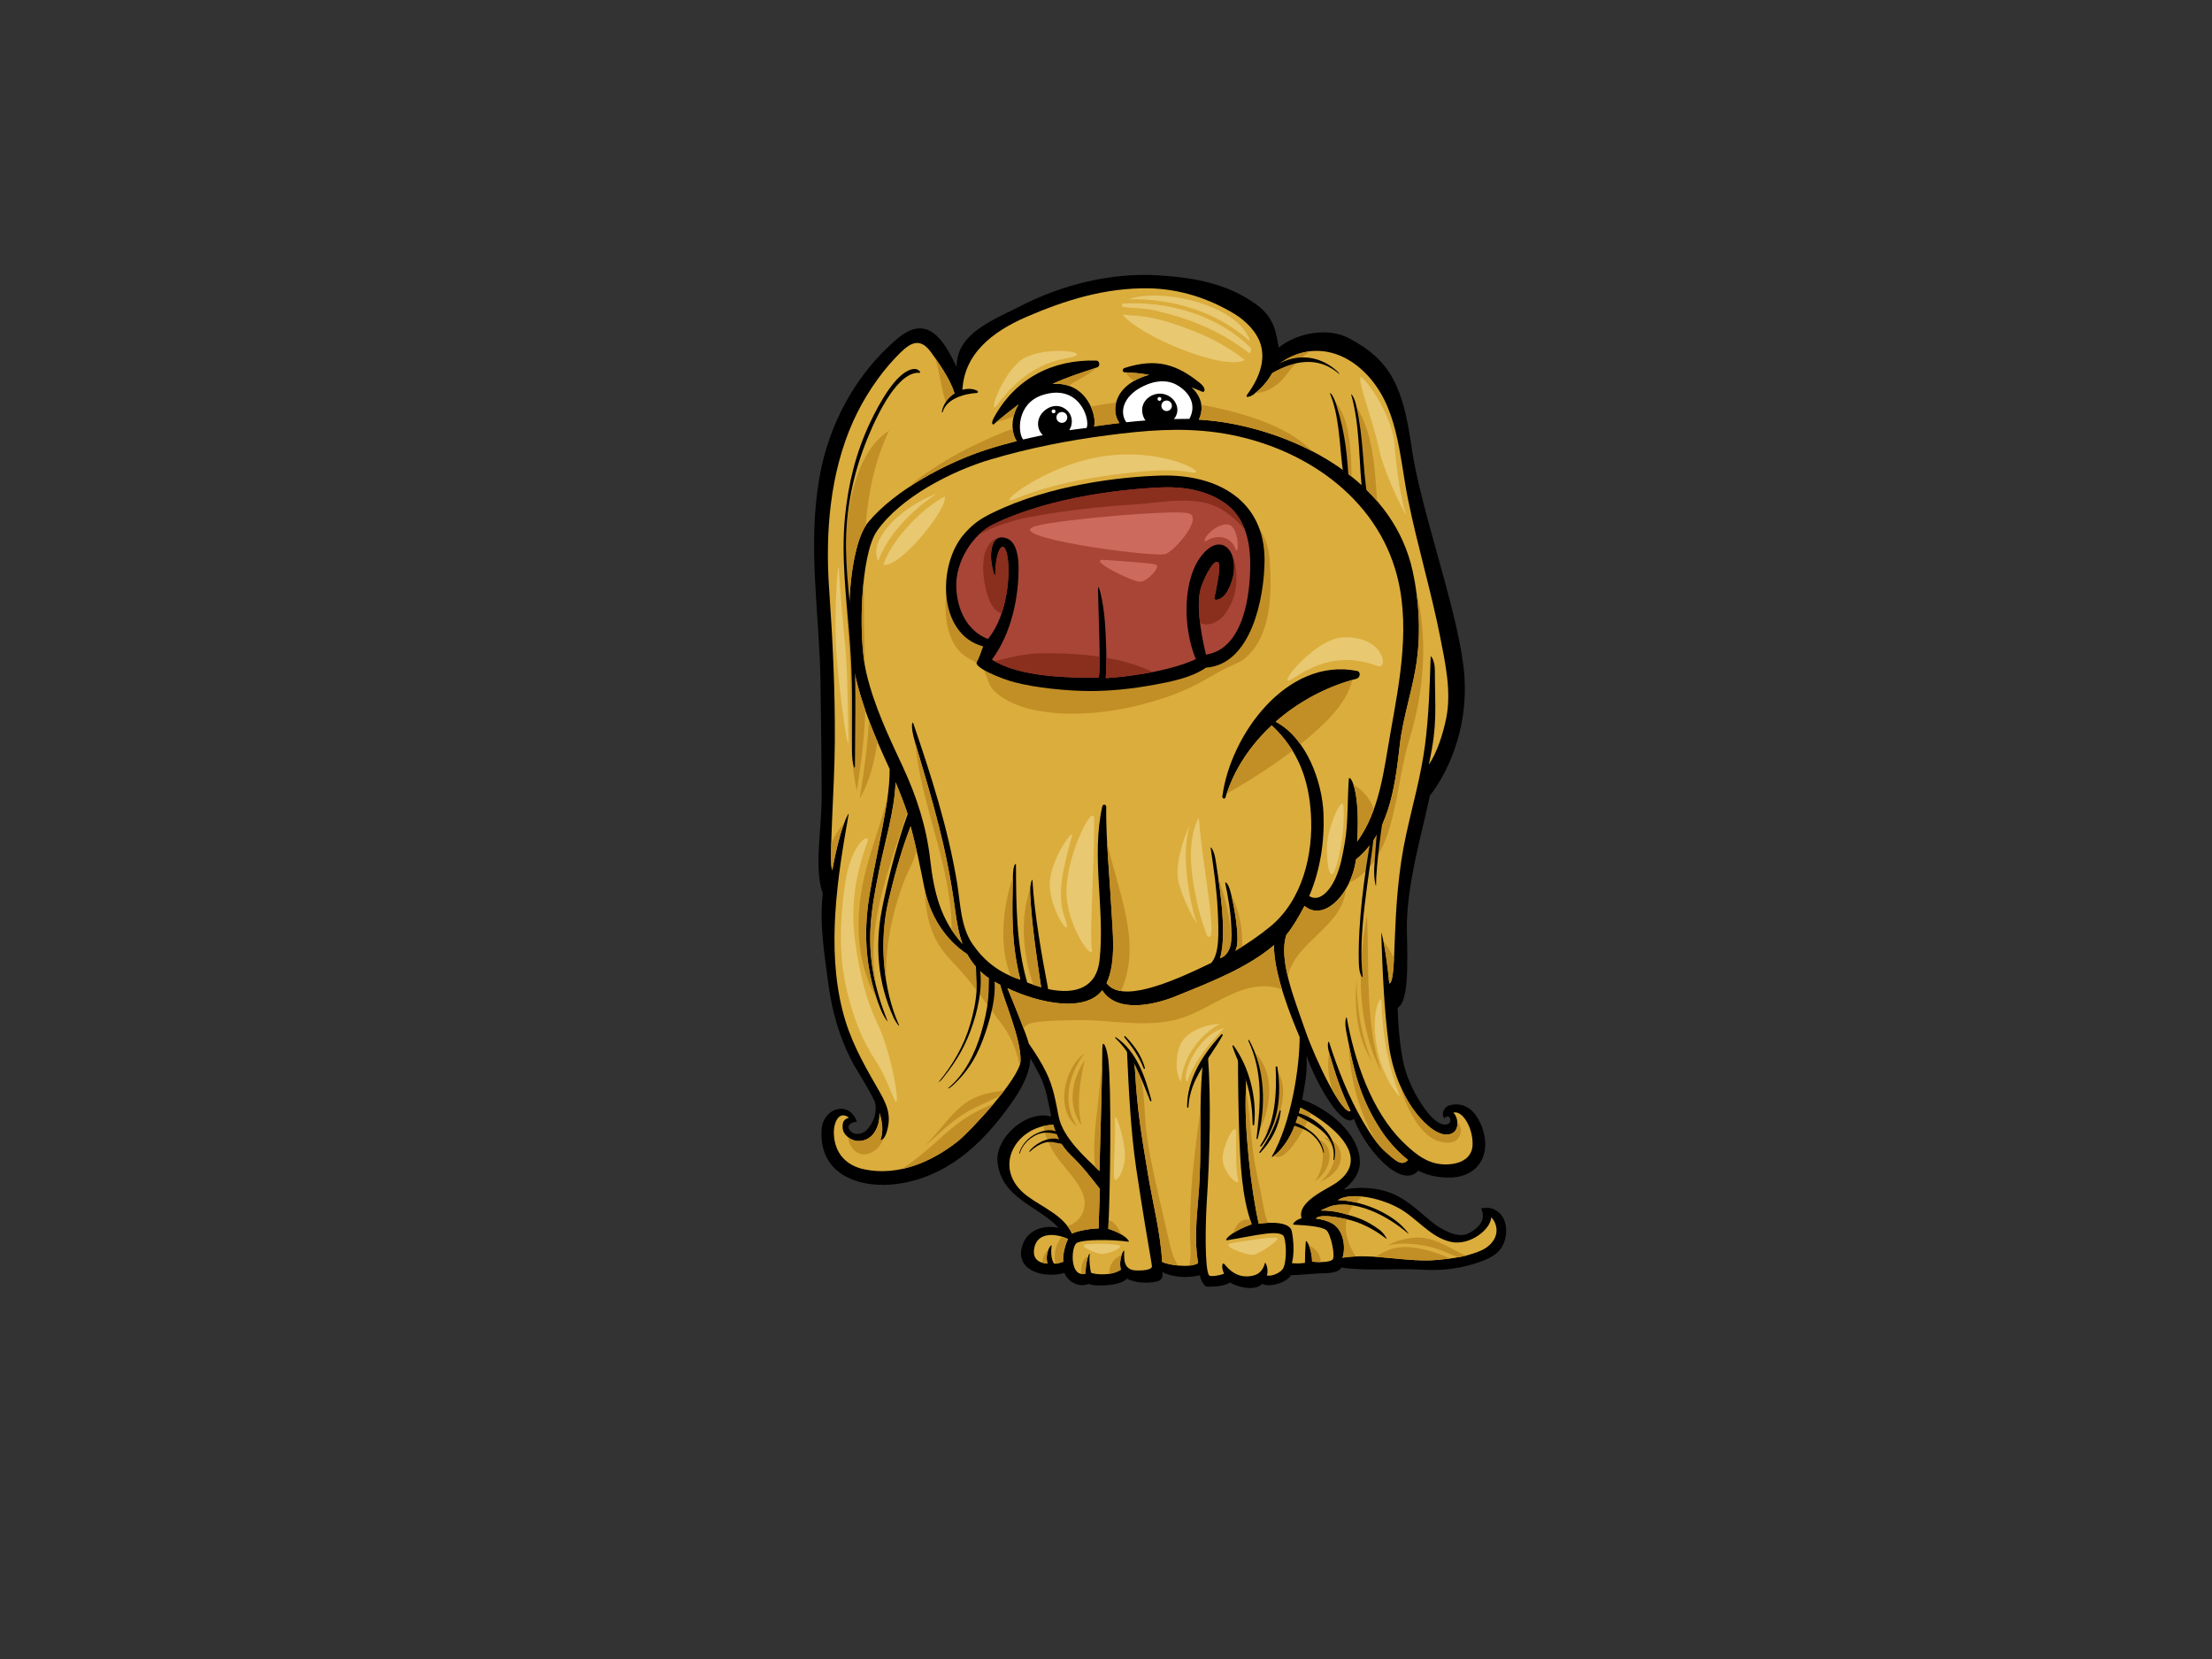<?xml version="1.0" encoding="utf-8"?>
<!-- Generator: Adobe Illustrator 17.0.0, SVG Export Plug-In . SVG Version: 6.00 Build 0)  -->
<!DOCTYPE svg PUBLIC "-//W3C//DTD SVG 1.1//EN" "http://www.w3.org/Graphics/SVG/1.1/DTD/svg11.dtd">
<svg version="1.1" id="Layer_1" xmlns="http://www.w3.org/2000/svg" xmlns:xlink="http://www.w3.org/1999/xlink" x="0px" y="0px"
	 width="800px" height="600px" viewBox="0 0 800 600" enable-background="new 0 0 800 600" xml:space="preserve">
<rect x="0" y="0" width="800" height="600" fill="#333333" stroke="none"/>
<g>
	<path d="M535.652,437.074c2.523,4.989-2.775,8.252-5.043,9.211c-3.435,1.452-9.095-1.335-12.93-4.453
		c-4.251-3.459-6.921-6.317-11.813-9.033c-5.925-3.285-13.501-3.801-19.901-2.582c3.195-2.445,5.92-5.846,5.846-10.031
		c-0.19-10.335-11.551-19.261-20.863-22.513c1.149-6.239,1.878-10.1,1.566-15.943c3.309,9.847,13.085,26.982,17.15,22.872
		c3.58,10.016,16.848,25.99,23.326,18.752c4.177,2.404,11.211,3.258,15.69,1.914c9.711-2.913,10.342-13.401,5.601-21.117
		c-2.821-4.591-7.012-5.396-10.295-4.284c-2.273,0.769-2.678,3.832-1.519,4.551c2.045-2.542,3.706,3.14-0.735,2.206
		c-4.401-0.926-11.233-11.58-13.665-20.265c-2.05-7.324-2.507-18.699-2.592-21.868c3.937-2.223,3.627-14.977,3.34-27.97
		c-0.348-15.895,5.62-35.802,8.35-48.846c4.523-5.575,15.029-22.962,12.106-46.757c-2.751-22.394-15.596-57.007-18.785-79.32
		c-3.03-21.234-7.243-31.162-22.544-39.241c-7.974-4.215-19.089-1.819-25.466,3.34c-0.912-4.398-1.107-10.459-7.931-15.446
		c-10.59-7.738-22.4-9.805-35.414-10.659c-17.161-1.121-35.014,3.344-50.061,11.101c-9.644,4.972-23.365,9.849-23.069,22.103
		c-4.196-8.709-10.068-19.904-21.328-10.426c-15.261,12.842-25.061,31.333-28.351,50.504c-4.335,25.249,0.057,48.595,0.417,73.892
		c0.17,11.864,0.417,29.687,0.417,41.747c0,11.204-2.826,25.769,0.418,34.65c-1.297,11.099,0.654,22.55,2.09,33.231
		c1.246,9.252,3.94,18.706,8.258,27.052c2.212,4.275,5.757,9.3,8.5,15.057c0.994,4.211-0.816,8.06-3.087,10.29
		c-1.087,1.062-3.253,1.68-4.654,1.042c-2.086-0.948-3.036-3.699,1.236-4.175c-3.039-8.069-12.223-4.699-12.762,2.666
		c-1.252,17.117,14.659,21.636,27.476,19.832c17.314-2.437,29.647-13.66,39.171-26.478c4.071-5.477,8.535-11.954,8.86-19
		c1.11,2.002,2.225,4.004,3.281,6.05c2.538,4.939,3.121,9.938,4.26,15.082c-8.791-2.571-20.51,7.64-19.422,16.652
		c1.569,12.986,14.496,15.51,22.132,23.61c-4.984-1.154-11.173,0.412-13.114,6.212c-3.039,9.064,7.476,12.272,15.17,10.074
		c1.298,3.242,5.195,5.456,8.8,3.937c0.997,0.938,11.18,1.109,13.781-1.852c2.647,1.338,6.886,1.883,10.769,1.042
		c2.664-0.578,2.094-2.733,2.085-3.473c1.057,0.774,6.601,2.897,13.589,1.166c0.181,1.716,1.478,4.17,2.623,4.163
		c2.857-0.026,5.608-0.06,8.338-1.505c1.952,1.417,8.93,3.418,11.58,0.464c1.973,1.323,8.409-0.007,10.423-3.126
		c2.944,0.005,9.502-0.716,11.58-0.697c2.606,0.028,5.746-0.374,6.6-2.083c8.45,1.423,19.721,0.193,29.415,0.809
		c7.295,0.464,14.425-0.562,20.844-2.896c4.173-1.519,8.221-3.473,9.147-9.147C545.752,439.756,540.589,435.65,535.652,437.074z"/>
	<path fill="#DBAD3D" d="M369.089,383.727c-0.184,6.089-18.213,25.516-22.835,29.153c-9.396,7.386-21.393,12.527-33.508,10.068
		c-6.857-1.385-10.876-5.951-11.162-12.827c-0.187-4.499,2.098-8.611,5.441-5.86c-1.154,0.235-2.155,1.128-2.249,2.366
		c-0.147,1.932,0.159,3.056,1.668,4.43c1.209,1.104,2.771,1.668,4.404,1.595c5.043-0.205,7.446-5.465,7.211-10.131
		c1.101,3.335,1.461,6.627,0.411,9.636c-0.209,0.597,1.274,0.131,2.081-2.323c2.278-6.929-0.096-10.916-3.613-17.029
		c-5.189-9.021-9.646-17.057-12.238-27.37c-5.771-22.951-1.831-48.105,2.231-71.032c0.135-0.767-2.986,4.072-5.905,20.266
		c-1.445-1.9,0.811-28.835,0.905-46.758c0.097-18.492-0.773-36.461-2.063-54.872c-1.422-20.318,0.263-41.823,8.628-60.532
		c3.8-8.503,9.445-16.955,15.337-23.126c4.501-4.713,8.356-8.25,12.904-1.964c2.351,3.256,7.011,9.818,8.418,14.674
		c0.373,1.285,2.885,1.576,2.885,0.262c0-14.267,11.077-22.525,23.287-27.794c14.095-6.081,28.529-10.513,44.012-10.288
		c11.095,0.164,21.725,3.577,31.074,9.224c4.034,2.442,8.188,6.5,9.568,11.216c1.466,5.025,0.138,11.085-4.846,17.904
		c-1.161,1.588,1.2,0.823,2.192,0.066c3.671-2.806,6.167-6.017,7.767-9.828c9.666-8.417,22.479-7.993,32.421,1.797
		c12.26,12.066,12.475,29.915,15.679,45.791c3.395,16.79,8.376,33.221,11.687,50.04c1.859,9.492,4.091,19.58,2.176,29.199
		c-1.161,5.829-3.515,12.944-6.324,16.847c3.268-14.681,2.207-20.409,2.207-33.945c0-3.863-1.507-5.636-1.525-5.07
		c-0.336,10.689-0.664,21.387-2.047,32.01c-1.433,10.952-4.487,21.625-6.841,32.4c-5.786,26.521-2.932,52.639-6.074,53.791
		c-1.252-13.015-2.947-19.254-2.909-18.192c0.466,13.299,0.978,27.294,2.749,40.428c1.179,8.81,4.81,18.523,10.495,25.397
		c2.311,2.79,7.698,8.372,12.058,6.686c3.387-1.312,2.376-6.27,0.755-7.636c3.339-0.96,7.177,5.562,6.979,11.63
		c-0.233,6.92-8.481,7.784-13.248,6.724c-4.779-1.062-8.705-4.537-12.082-7.864c-11.347-11.206-17.45-29.555-20.194-44.877
		c-0.103-0.58-0.883,1.219-0.217,4.761c2.578,13.775,4.844,24.174,12.629,36.018c2.273,3.461,5.703,7.519,9.735,10.716
		c-2.309,2.611-4.774-0.057-7.719-2.566c-3.523-3.004-6.088-7.195-8.419-11.128c-5.244-8.859-9.259-19.144-12.406-28.972
		c-0.169-0.529-0.909,0.75,0.086,4.075c2.58,8.6,3.849,12.72,7.695,20.877c-2.935,1.616-12.622-18.205-16.438-29.303
		c-3.78-10.99-9.752-25.424-6.767-34.381c2.316-2.782,4.901-7.269,6.558-10.471c6.813,5.836,16.838-3.896,18.626-16.797
		c11.447-9.487,13.955-24.419,15.812-41.223c1.175-10.618,4.911-20.723,6.267-31.341c1.35-10.613,0.685-21.287-1.59-31.714
		c-6.595-30.241-36.434-47.605-64.703-53.192c-4.234-0.838-8.443-1.347-12.639-1.611c0.004-0.007,0.007-0.014,0.01-0.021
		c2.159-4.551,0.555-8.681-2.649-11.675c1.28,0.509,2.552,1.036,3.816,1.59c1.047,0.459,1.633-1.209-0.823-3.173
		c-8.26-6.612-15.541-9.164-27.263-5.377c-0.786,0.253-0.874,1.53,0.085,1.552c2.994,0.06,5.932,0.398,8.829,0.91
		c-13.31,3.73-13.722,13.548-10.687,17.435c-1.971,0.205-6.557,0.833-9.221,1.211c1.176-3.311-2.323-16.303-14.984-15.364
		c5.182-2.444,10.687-4.144,16.119-5.974c1.192-0.398,0.952-2.427-0.334-2.464c-15.936-0.476-29.386,6.598-37.077,20.751
		c-1.046,1.932-0.36,2.608-0.022,2.313c3.132-2.721,5.973-4.935,9.022-7.222c-2.724,4.401-2.863,10.066-0.678,13.263
		c-3.641,0.917-7.257,1.933-10.842,3.085c-14.377,4.611-33.118,14.567-42.855,26.247c-7.011,8.419-8.823,37.811-4.771,55.289
		c2.805,12.096,7.399,22.927,12.512,33.985c0.027,7.271-1.343,14.3-2.671,21.41c-1.527,8.174-3.36,16.281-4.679,24.495
		c-2.268,14.124-1.333,27.547,4.078,40.948c1.307,3.237,2.682,4.763,2.506,4.318c-9.41-23.434-6.317-37.92-3.029-54.565
		c1.986-10.05,5.531-21.16,5.936-31.798c1.365,3.164,3.338,8.259,4.378,11.466c-4.528,12.363-8.001,27.628-9.313,34.476
		c-2.573,13.382-1.52,26.495,4.126,38.976c1.04,2.3,2.464,3.84,2.008,2.814c-5.937-13.353-7.104-30.841-3.786-44.834
		c3.037-12.816,5.41-20.127,8.031-27.013c1.995,7.324,3.477,14.776,4.993,22.408c1.926,9.69,7.289,18.482,15.47,23.878
		c0.996,1.813,2.225,3.56,3.798,5.253c2.269,2.437,5.117,4.292,8.15,5.824C362.982,361.501,369.334,375.667,369.089,383.727z"/>
	<path fill="#DBAD3D" d="M444.967,322.288c-0.94-3.285-1.959-3.444-1.847-2.918c1.124,5.303,2.007,10.621,2.204,16.052
		c0.123,3.265,0.674,9.307-4.101,11.197c2.992-9.588-0.964-31.084-1.516-35.13c-0.564-4.132-1.95-5.474-1.866-4.903
		c1.209,8.288,2.185,14.976,2.564,22.529c0.428,8.476,0.616,15.807-2.344,19.142c-15.726,7.646-32.629,14.501-37.851,7.293
		c3.583-7.609,2.159-18.876,1.735-26.823c-0.655-12.311-1.971-24.61-1.873-36.951c0.005-0.923-1.211-1.033-1.407-0.145
		c-4.094,18.309,1.024,37.084-0.985,55.619c-1.05,9.699-8.348,12.647-18.595,10.468c-2.236-11.608-5.022-27.328-5.674-39.246
		c-0.067-1.212-1.017,1.49-0.837,4.841c0.618,11.509,2.276,22.357,3.973,33.745c-1.706-0.495-3.389-1.074-5.044-1.725
		c-4.018-13.922-3.975-28.246-4.064-42.661c-0.003-0.548-1.01-0.253-1.105,4.125c-0.29,13.703-0.659,24.077,2.684,37.52
		c-7.897-2.516-13.299-7.114-17.205-12.758c-4.435-6.408-4.443-14.865-5.669-22.26c-3.283-19.842-9.407-38.889-15.902-57.878
		c-0.171-0.5-1.153,0.702,0.639,6.782c6.529,22.165,11.377,37.61,14.51,60.57c0.621,4.551,1.282,8.716,2.713,12.587
		c-7.788-8.469-10.347-18.516-11.69-30.477c-1.321-11.73-4.848-22.698-9.805-33.378c-5.239-11.297-10.426-22.001-13.299-34.2
		c-3.083-13.087-2.045-42.813,3.87-51.287c8.562-12.27,27.179-21.763,41.177-25.88c14.375-4.227,27.944-6.836,42.13-8.702
		c13.365-1.75,26.326-2.899,39.759-1.012c28.152,3.954,55.612,21.029,64.271,49.173c5.956,19.34,1.771,40.271-1.662,59.616
		c-2.371,13.329-3.848,27.966-12.023,39.146c1.269-19.482-2.861-24.545-3.013-22.584c-0.547,7.158-0.19,15.936-1.445,22.951
		c-0.807,4.491-1.469,8.622-3.333,12.789c-2.295,5.139-6.129,8.795-9.55,6.544c4.018-9.333,5.582-19.813,5.174-29.827
		c-0.465-11.546-6.201-27.383-17.307-33.214c8.45-7.419,18.74-12.837,29.258-15.538c1.28-0.328,1.688-2.523,0.155-2.826
		c-25.469-5.041-45.867,23.348-48.698,45.46c-0.083,0.636,0.926,0.986,1.119,0.328c2.98-10.038,9.023-18.925,16.752-26.102
		c9.642,9.085,13.372,19.608,14.163,31.967c0.94,14.65-3.058,31.277-14.743,40.836c-3.771,3.087-8.457,6.348-12.613,8.742
		C448.909,340.416,446.062,326.123,444.967,322.288z"/>
	<path fill="#FFFFFF" d="M386.253,148.748c-2.566-2.742-6.486-2.513-9.19,0.448c-2.187,2.39-2.209,5.981,0.105,8.179
		c-2.382,0.488-4.761,1.002-7.126,1.568c-2.063-2.466-2.322-13.017,6.937-16.046c13.254-4.334,17.344,8.59,16.034,11.861
		c-1.25,0.197-5.077,0.63-6.326,0.837C388.096,153.54,387.939,150.557,386.253,148.748z"/>
	<path fill="#FFFFFF" d="M430.162,151.486c-1.286-0.022-4.308,0.066-5.587,0.081c0.186-0.229,0.366-0.469,0.514-0.729
		c1.997-3.39-0.367-7.251-3.847-8.235c-3.261-0.916-6.951,0.878-7.955,4.153c-0.491,1.607-0.117,3.859,1,5.305
		c-2.307,0.185-4.615,0.395-6.933,0.655c-2.475-3.437-1.369-9.309,5.872-12.927c4.91-2.456,9.255-2.394,12.515-0.495
		C430.242,141.913,432.88,146.432,430.162,151.486z"/>
	<path fill="#DBAD3D" d="M384.558,456.346c-0.98,0.188-2.307,0.945-3.414,0.588c-1.172-1.918-1.023-4.754-0.809-6.439
		c0.096-0.752-2.547,2.049-1.514,6.503c-3.067-0.198-5.586-1.628-4.735-5.756c1.204-5.839,8.032-5.156,12.108-3.151
		c0.024,0.01,0.048,0.01,0.072,0.021C385.098,450.458,384.25,454.307,384.558,456.346z"/>
	<path fill="#DBAD3D" d="M371.485,432.534c-12.905-9.647-4.642-25.14,9.444-25.771c1.182,4.239,3.061,7.862,6.286,10.968
		c4.039,3.89,7.272,7.995,10.571,12.277c-0.066,4.177-0.443,11.244-0.443,14.281c-3.145-0.005-7.984,0.972-9.635,1.861
		C384.669,439.521,377.197,436.804,371.485,432.534z"/>
	<path fill="#DBAD3D" d="M481.828,455.682c-1.331,0.852-4.582,0.888-7.274,0.622c-0.131-4.799-2.206-8.467-2.306-7.184
		c-0.178,2.323-0.302,5.275-0.291,7.605c-1.616,0.248-3.513,0.281-4.729,0.1c0.93-3.423,0.645-7.981-0.019-11.494
		c-0.666-3.509-7.776-3.382-11.961-2.751c-2.875-12.475-5.37-35.67-4.647-48.452c0.374-6.665-2.725-14.275-2.789-12.601
		c-0.212,5.465,0.173,23.41,0.366,28.406c0.414,10.559,0.854,22.734,4.506,32.834c-8.067,2.942-10.068,5.963-8.907,5.78
		c9.668-1.507,19.725-4.323,20.68-1.033c0.955,3.296,0.666,8.736-0.19,10.821c-0.857,2.087-4.558,3.416-6.077,2.942
		c0.747-2.219-0.529-5.258-0.759-4.366c-0.95,3.704-3.606,4.746-6.812,4.71c-3.206-0.038-5.743-1.89-7.605-4.22
		c-1.15-1.442-1.34,1.219-0.295,3.261c-2.28,0.807-5.032,1.079-5.411,0.616c-1.711-2.09-1.324-19.64-0.854-26.771
		c1.057-16.048,1.602-36.454,0.435-52.494c-0.043-0.569-1.785,0.938-2.064,4.417c-1.135,14.003-0.362,25.416-0.948,39.448
		c-0.448,10.833-2.373,20.19-0.557,30.939c-3.228,1.992-11.211,0.567-13.022-0.445c-0.548-10.449-3.384-21.286-5.07-31.431
		c-2.349-14.125-3.959-23.465-4.725-37.763c-0.283-5.261-2.952-7.947-2.911-7.043c0.597,13.398,1.369,29.289,3.356,42.547
		c0.985,6.587,2.014,13.161,3.083,19.733c0.935,5.729,2.39,13.83,2.58,15.445c0.193,1.614-4.108,1.671-5.694,1.614
		c-4.322-0.159-4.466-3.463-4.322-6.97c0.05-1.193-2.228,2.79-1.209,6.684c-3.392,2.282-8.897,1.806-10.745,1.155
		c-0.431-1.249-0.833-4.911-0.524-6.753c0.19-1.138-1.521,1.897-1.493,7.026c-5.963,1.623-5.249-9.969-3.159-11.109
		c2.511-1.366,13.196-1.235,18.614-0.428c0.762,0.114-0.959-2.706-7.25-4.656c0.741-14.303,1.192-50.533,0.007-61.189
		c-0.49-4.396-2.166-7.947-2.166-4.041c0,10.618-0.985,39.308-1.007,44.335c-4.887-4.639-13.226-11.991-14.762-19.635
		c-1.172-5.824-1.915-10.752-4.565-16.164c-1.769-3.615-3.961-6.993-6.245-10.304c-0.765-3.135-6.212-16.385-7.744-20.034
		c11.824,5.575,28.028,8.816,34.296,0.767c5.382,8.355,18.716,5.351,26.749,2.078c11.425-4.658,25.619-10.04,35.354-18.411
		c-0.11,10.376,6.288,26.192,9.292,33.236c0,10.609-2.952,30.927-10.047,43.187c-0.385,0.667,1.562-0.605,3.568-2.995
		c3.38-4.037,5.07-8.545,6.769-14.653c8.817,4.321,27.475,17.402,12.692,27.352c-3.416,2.302-14.031,6.745-12.296,12.634
		c-2.185,0.566-3.646,2.282-2.759,2.33c4.368,0.233,10.161,0.61,11.775,2.035C481.354,446.38,483.156,454.826,481.828,455.682z"/>
	<path fill="#DBAD3D" d="M537.326,451.365c-1.754,1.162-3.844,1.773-5.837,2.385c-3.658,1.126-7.548,1.524-11.337,1.89
		c-11.277,1.09-23.462-2.564-34.63-0.773c0.047-0.141,0.103-0.26,0.145-0.407c1.104-4.044-0.014-9.868-3.935-12.02
		c-1.642-0.9-3.715-1.469-5.86-1.735c1.305-1.447,5.58-0.974,10.93,0.181c4.861,1.045,9.838,3.401,14.679,7.198
		c0.362,0.286-0.857-2.087-2.849-3.513c-4.659-3.328-7.586-4.304-13.137-5.784c-2.247-0.597-5.094-1.059-7.847-0.983
		c2.133-0.926,3.542-1.816,6.081-2.059c7.796-0.759,17.278,3.32,25.631,10.44c0.426,0.366-1.126-1.88-3.513-3.892
		c-4.998-4.208-13.515-7.998-22.017-8.25c4.265-2.856,14.351-1.211,21.765,2.723c6.777,3.596,11.511,10.7,19.182,12.385
		c6.794,1.495,14.486-4.58,14.539-8.943C542.27,443.436,542.013,448.263,537.326,451.365z"/>
	<path fill="#C28F26" d="M403.663,145.542c-3.056,0.412-6.112,0.921-9.164,1.505c1.335,2.93,1.638,5.829,1.166,7.162
		c2.664-0.378,7.25-1.005,9.221-1.211C403.567,151.309,402.901,148.492,403.663,145.542z"/>
	<path fill="#C28F26" d="M339.37,168.226c-3.784,2.438-7.645,4.899-10.781,8.052c9.015-6.01,19.468-10.851,28.28-13.68
		c3.585-1.152,7.202-2.168,10.842-3.085c-0.824-1.205-1.317-2.766-1.464-4.47c-2.372,0.898-4.73,1.83-7.046,2.835
		C352.36,160.838,345.648,164.187,339.37,168.226z"/>
	<path fill="#C28F26" d="M366.621,150.633c0.351-1.509,0.917-3.009,1.767-4.384c-2.736,2.049-5.315,4.065-8.077,6.418
		C362.419,152.124,364.533,151.441,366.621,150.633z"/>
	<path fill="#C28F26" d="M396.503,132.974c-5.339,1.788-10.733,3.471-15.822,5.872c2.185-0.16,4.09,0.093,5.746,0.642
		c1.276-0.8,2.561-1.581,3.885-2.316C392.534,135.94,394.7,134.679,396.503,132.974z"/>
	<path fill="#C28F26" d="M410.144,137.799c1.511-0.867,3.287-1.635,5.429-2.235c-2.766-0.49-5.568-0.811-8.421-0.895
		C407.964,135.972,408.982,136.992,410.144,137.799z"/>
	<path fill="#C28F26" d="M328.092,293.851c-1.073-3.213-2.903-7.926-4.197-10.925c-0.405,10.638-3.95,21.748-5.936,31.798
		c-2.667,13.503-5.202,25.58-1.046,42.166c-1.528-8.852-1.314-17.89,0.464-26.871C319.824,317.656,324.236,305.824,328.092,293.851z
		"/>
	<path fill="#C28F26" d="M300.613,305.065c-0.145,5.267-0.091,8.943,0.412,9.604c1.6-8.883,3.258-14.331,4.411-17.33
		C303.521,299.728,301.819,302.292,300.613,305.065z"/>
	<path fill="#C28F26" d="M454.022,142.114c1.309-0.078,2.597-0.219,3.732-0.674c3.363-1.35,5.765-3.53,7.886-6.412
		c2.043-2.778,4.82-5.505,7.517-7.652c0.135-0.103,0.272-0.191,0.404-0.293c-4.398,0.547-8.676,2.468-12.468,5.77
		C459.598,136.412,457.309,139.447,454.022,142.114z"/>
	<path fill="#C28F26" d="M353.6,350.351c-1.573-1.693-2.802-3.44-3.798-5.253c-8.079-5.327-13.393-13.972-15.379-23.517
		c0.197,4.991,0.786,9.995,2.5,14.694c1.768,4.856,4.385,8.448,7.977,12.106c6.569,6.693,11.828,14.757,17.528,22.194
		c2.739,3.573,5.446,9.28,6.288,14.834c0.221-0.631,0.358-1.206,0.372-1.683c0.245-8.06-6.106-22.225-7.339-27.552
		C358.717,354.643,355.869,352.787,353.6,350.351z"/>
	<path fill="#C28F26" d="M486.788,321.419c-3.997,6.803-10.264,10.269-14.995,6.215c-1.657,3.202-4.242,7.69-6.558,10.471
		c-1.386,4.163-0.829,9.504,0.529,15.132C468.255,340.556,485.734,335.244,486.788,321.419z"/>
	<path fill="#C28F26" d="M499.468,408.787c-6.96-10.594-9.509-20.037-11.815-31.771c0.481,8.859,1.876,17.44,5.26,25.906
		c1.28,3.195,2.906,6.915,5.024,10.275c1.078,1.357,2.247,2.63,3.547,3.741c2.945,2.509,5.41,5.177,7.719,2.566
		C505.171,416.306,501.741,412.248,499.468,408.787z"/>
	<path fill="#C28F26" d="M480.702,380.743c-0.731,4.528-0.284,9.616,1.431,14.022c2.666,4.62,5.077,7.703,6.306,7.024
		c-3.846-8.157-5.115-12.277-7.695-20.877C480.726,380.852,480.72,380.804,480.702,380.743z"/>
	<path fill="#C28F26" d="M494.371,331.045c-3.532,19.104-3.649,39.512,5.265,56.779C493.52,369.667,495.336,350.151,494.371,331.045
		z"/>
	<path fill="#C28F26" d="M496.087,383.742c-3.852-9.312-5.406-19.366-5.439-29.546C489.777,364.619,490.613,374.785,496.087,383.742
		z"/>
	<path fill="#C28F26" d="M504.156,346.74c-0.945-2.273-2.199-4.404-3.825-6.346c0.593,2.959,1.425,8.091,2.123,15.319
		C503.528,355.317,503.898,351.996,504.156,346.74z"/>
	<path fill="#C28F26" d="M512.788,403.345c-2.675-3.233-4.873-7.103-6.6-11.206c0.819,2.971,1.84,5.862,3.163,8.604
		c2.351,4.87,6.084,10.89,11.766,12.222c2.373,0.554,5.372,0.647,6.7-1.956c1-1.961,0.509-3.804-0.759-5.398
		c0.21,1.766-0.295,3.677-2.212,4.42C520.487,411.717,515.099,406.135,512.788,403.345z"/>
	<path fill="#C28F26" d="M490.42,310.837c-0.421,3.051-1.309,5.92-2.501,8.452c9.454-4.442,13.462-14.555,15.791-24.153
		c2.268-9.349,3.311-18.954,6.131-28.168c5.234-17.097,6.684-36.244,2.273-53.77c1.242,8.297,1.447,16.707,0.385,25.076
		c-1.355,10.618-5.092,20.723-6.267,31.341C504.375,286.418,501.867,301.351,490.42,310.837z"/>
	<path fill="#C28F26" d="M489.939,146.085c0.638,3.437,0.719,6.983,0.995,10.473c0.25,2.066,0.457,4.135,0.595,6.212
		c0.215,2.182,0.441,4.358,0.698,6.533c0.402,2.316,0.702,4.646,1.043,6.974c1.674,1.576,3.27,3.237,4.766,4.968
		C497.256,169.34,496.64,155.98,489.939,146.085z"/>
	<path fill="#C28F26" d="M482.434,144.659c1.085,8.66,2.545,17.267,3.963,25.878c0.828,0.614,1.64,1.236,2.44,1.88
		C488.48,162.925,488.578,151.797,482.434,144.659z"/>
	<path fill="#C28F26" d="M353.842,396.467c-5.062,1.89-8.397,5.386-11.809,9.424c-2.404,2.838-4.861,5.693-7.414,8.457
		c1.925-1.635,3.819-3.309,5.693-5.034c4.068-3.746,8.322-6.871,13.354-9.214c2.71-1.262,5.467-2.449,8.094-3.852
		c0.491-0.618,0.963-1.233,1.429-1.844C360.005,394.808,356.825,395.35,353.842,396.467z"/>
	<path fill="#C28F26" d="M354.418,401.389c-6.181,2.97-10.956,7.132-15.979,11.713c-3.799,3.465-7.925,6.795-12.197,9.676
		c7.28-1.559,14.153-5.294,20.013-9.899c2.339-1.843,8.115-7.731,13.27-13.886C357.835,399.797,356.121,400.57,354.418,401.389z"/>
	<path fill="#C28F26" d="M306.714,411.259c0.338,3.704,3.526,7.338,7.523,5.948c2.663-0.929,4.429-3.033,5.338-5.522
		c-0.649,0.783-1.242,0.864-1.105,0.472c1.05-3.009,0.69-6.301-0.411-9.636c0.235,4.667-2.168,9.926-7.211,10.131
		C309.328,412.717,307.883,412.216,306.714,411.259z"/>
	<path fill="#C28F26" d="M319.084,299.528c0.687-3.685,1.381-7.348,1.893-11.033c-3.071,12.046-8.099,23.621-9.772,36.02
		c-1.69,12.506-0.465,25.766,5.868,36.635c-4.136-12.135-4.721-24.348-2.668-37.127
		C315.724,315.809,317.557,307.702,319.084,299.528z"/>
	<path fill="#C28F26" d="M310.941,288.748c3.711-6.167,5.269-13.43,6.403-20.568c-1.075-2.537-2.11-5.084-3.075-7.664
		C313.764,269.997,312.427,279.381,310.941,288.748z"/>
	<path fill="#C28F26" d="M345.7,142.807c-0.254-0.183-0.459-0.421-0.546-0.716c-1.176-4.06-4.611-9.29-7.085-12.803
		c1.911,5.334,2.208,11.606,4.27,16.802C343.13,144.821,344.311,143.684,345.7,142.807z"/>
	<path fill="#C28F26" d="M321.569,155.72c-6.764,4.251-10.555,12.354-12.658,19.916c-2.885,10.383-3.426,21.241-3.308,31.967
		c0.151,13.893,2.125,27.62,2.056,41.53c-0.06,12.334-0.392,24.79,2.211,36.891c1.518-9.678,2.85-19.427,3.052-29.229
		c-1.416-4.106-2.667-8.298-3.679-12.661c-3.863-16.657-2.395-44.137,3.827-53.958C314.007,178.366,316.279,166.824,321.569,155.72z
		"/>
	<path fill="#C28F26" d="M326.537,319.829c1.502-4.089,3.848-7.957,4.967-12.172c-0.666-2.966-1.369-5.922-2.165-8.845
		c-2.621,6.886-4.994,14.196-8.031,27.013c-2.119,8.931-2.399,19.287-0.788,29.077c-0.273-6.074,0.297-12.192,1.397-18.297
		C322.944,330.923,324.545,325.249,326.537,319.829z"/>
	<path fill="#C28F26" d="M447.266,149.298c-4.27-1.167-8.528-2.152-12.792-2.913c0.231,1.681-0.007,3.48-0.897,5.351
		c-0.004,0.007-0.007,0.014-0.01,0.021c4.196,0.264,8.405,0.773,12.639,1.611c9.683,1.912,19.551,5.21,28.604,9.93
		C467.384,156.048,457.209,152.026,447.266,149.298z"/>
	<path fill="#C28F26" d="M434.808,182.605c-14.331-0.85-29.439,0.981-43.368,4.127c-9.337,2.111-18.519,4.896-27.454,8.336
		c-3.773,1.454-7.446,3.156-11.208,4.622c-1.844,0.716-7.252,2.128-7.226,4.689c0.007,0.578-0.629,0.733-0.997,0.485
		c-2.182,4.394-2.616,10.149-2.591,14.858c0.04,6.701,1.848,14.605,8.071,18.219c1.821,1.052,4.454,2.166,5.568,4.08
		c1.431,2.451,1.745,5.569,3.779,7.66c4.123,4.242,10.748,6.467,16.445,7.44c12.879,2.2,26.98,0.533,39.479-2.963
		c6.957-1.944,13.673-4.417,19.973-7.986c2.896-1.645,5.765-3.385,8.78-4.811c2.311-1.095,4.751-1.945,6.691-3.677
		c9.255-8.288,9.264-23.929,8.431-35.368c-0.443-6.124-2.84-11.984-8.247-15.321C446.117,184.022,440.395,182.936,434.808,182.605z"
		/>
	<path fill="#C28F26" d="M496.859,292.737c-1.048-3.628-4.078-7.11-7.384-8.985c1.048,3.104,2.078,9.512,1.355,20.608
		C493.443,300.787,495.367,296.862,496.859,292.737z"/>
	<path fill="#C28F26" d="M400.401,304.538c0.41,8.067,1.119,16.126,1.545,24.19c0.424,7.947,1.849,19.214-1.735,26.823
		c1.186,1.638,2.997,2.518,5.239,2.864C413.236,340.954,404.284,322.553,400.401,304.538z"/>
	<path fill="#C28F26" d="M366.329,317.226c-3.777,11.085-5.069,24.954-0.817,35.744c1.118,0.495,2.271,0.954,3.508,1.347
		C365.713,341.016,366.036,330.716,366.329,317.226z"/>
	<path fill="#C28F26" d="M440.587,317.273c1.205,8.191,2.885,22.136,0.636,29.346c2.518-0.992,3.546-3.146,3.947-5.436
		C445.476,333.114,443.213,325.056,440.587,317.273z"/>
	<path fill="#C28F26" d="M449.304,342.342c0.071-6.391-0.935-13.044-3.982-18.675c1.236,5.094,3.382,17.076,1.426,20.218
		C447.583,343.406,448.44,342.882,449.304,342.342z"/>
	<path fill="#C28F26" d="M312.42,217.188c-0.01-2.504-0.017-5.004-0.01-7.495c-1.178,10.487-1.019,22.81,0.368,30.955
		C312.628,232.828,312.443,225.012,312.42,217.188z"/>
	<path fill="#C28F26" d="M331.002,268.606c2.102,22.776,12.949,44.113,13.162,67.235c0.002,0.131-0.027,0.235-0.072,0.33
		c1.155,1.793,2.479,3.521,4.015,5.191c-1.431-3.872-2.092-8.036-2.713-12.587C342.281,305.955,337.47,290.548,331.002,268.606z"/>
	<path fill="#C28F26" d="M372.589,321.395c-3.765,10.775-2.642,24.031,1.123,34.75c0.94,0.328,1.882,0.633,2.836,0.912
		c-1.698-11.389-3.355-22.236-3.973-33.745C372.538,322.638,372.55,321.99,372.589,321.395z"/>
	<path fill="#C28F26" d="M489.087,245.925c-9.982,2.82-19.692,8.038-27.732,15.094c3.537,1.856,6.522,4.732,8.974,8.16
		c0.533-0.435,1.073-0.861,1.6-1.305C478.61,262.215,486.919,254.899,489.087,245.925z"/>
	<path fill="#C28F26" d="M459.941,262.341c-7.371,6.845-13.179,15.257-16.285,24.728c8.252-4.784,16.271-9.764,23.795-15.588
		C465.48,268.278,463.014,265.233,459.941,262.341z"/>
	<path fill="#C28F26" d="M379.133,452.028c-1.427,1.283-2.112,2.863-2.182,4.642c0.582,0.169,1.209,0.284,1.87,0.328
		C378.338,454.911,378.665,453.193,379.133,452.028z"/>
	<path fill="#C28F26" d="M386.267,448.111c-0.024-0.01-0.048-0.01-0.072-0.021c-0.647-0.317-1.367-0.598-2.118-0.828
		c-2.308,2.689-3.145,6.372-2.365,9.757c0.969,0.028,2.029-0.519,2.846-0.674C384.25,454.307,385.098,450.458,386.267,448.111z"/>
	<path fill="#C28F26" d="M387.215,417.731c-3.225-3.106-5.104-6.729-6.286-10.968c-1.236,0.057-2.421,0.229-3.557,0.502
		c0.696,4.38,2.789,8.417,5.514,12.066c2.983,4.003,6.634,7.422,8.612,12.085c2.231,5.272-0.616,10.664-5.456,11.992
		c0.638,0.842,1.207,1.742,1.666,2.74c1.65-0.888,6.489-1.866,9.635-1.861c0-3.037,0.378-10.104,0.443-14.281
		C394.487,425.725,391.254,421.621,387.215,417.731z"/>
	<path fill="#C28F26" d="M373.308,369.97c4.866-0.966,10.288-0.85,15.232-1.005c13.192-0.419,26.712,3.395,39.576-1.042
		c9.514-3.28,18.306-11.023,28.777-11.235c2.471-0.052,4.717,0.392,6.772,1.193c-1.688-5.589-2.968-11.371-2.918-16.053
		c-9.735,8.371-23.929,13.753-35.354,18.411c-8.033,3.273-21.367,6.277-26.749-2.078c-6.269,8.048-22.472,4.808-34.296-0.767
		c1.035,2.466,3.852,9.306,5.81,14.453C370.81,370.943,371.82,370.265,373.308,369.97z"/>
	<path fill="#C28F26" d="M398.614,384.877c-0.717,5.432-1.121,10.921-1.769,16.352c-0.828,6.886-1.543,13.846-0.821,20.753
		c0.573,0.543,1.128,1.064,1.638,1.549C397.681,419.241,398.404,397.69,398.614,384.877z"/>
	<path fill="#C28F26" d="M434.192,400.767c-1.071,8.035-2.13,16.071-2.904,24.14c-0.645,6.743-0.895,13.511-0.921,20.28
		c-0.021,4.017,0.678,8.536-0.25,12.549c1.255-0.128,2.383-0.412,3.202-0.917c-1.816-10.749,0.109-20.106,0.557-30.939
		C434.253,416.889,434.073,408.975,434.192,400.767z"/>
	<path fill="#C28F26" d="M418.449,429.812c-1.725-7.881-3.549-15.874-4.17-23.933c-0.352-4.567-0.448-9.205-1.209-13.727
		c-0.447-2.671-1.621-4.829-2.837-7.082c0.128,0.65,0.228,1.347,0.269,2.109c0.766,14.298,2.376,23.638,4.725,37.763
		c1.686,10.145,4.522,20.982,5.07,31.431c0.879,0.491,3.225,1.081,5.77,1.326c-1.819-2.704-2.656-6.225-3.349-9.257
		C421.31,442.231,419.812,436.033,418.449,429.812z"/>
	<path fill="#C28F26" d="M473.371,450.379c0.554,1.355,1.116,3.492,1.183,5.925c1.002,0.098,2.083,0.157,3.114,0.145
		C477.522,453.526,475.931,451.589,473.371,450.379z"/>
	<path fill="#C28F26" d="M459.224,406.863c-0.485,1.007-1.05,1.952-1.668,2.852c4.892-2.606,6.522-10.378,6.479-15.388
		c-0.028-3.239-1.036-5.622-2.559-7.621c1.226,6.595,0.717,13.413-1.755,19.701C459.624,406.656,459.434,406.795,459.224,406.863z"
		/>
	<path fill="#C28F26" d="M391.157,407.011c-1.892-7.602-0.662-15.874,1.159-23.61C387.488,390.599,385.949,399.878,391.157,407.011z
		"/>
	<path fill="#C28F26" d="M389.523,407.346c-5.474-8.1-3.202-18.68,2.725-26.392C384.732,386.258,381.602,401.669,389.523,407.346z"
		/>
	<path fill="#C28F26" d="M458.975,392.625c-0.348-4.473-1.723-8.117-4.687-11.494c-0.055-0.06-0.109-0.121-0.16-0.185
		c3.251,9.147,1.09,19.894,0.354,29.487C457.728,405.466,459.408,398.183,458.975,392.625z"/>
	<path fill="#C28F26" d="M478.933,411.522c2.89,1.837,4.547,5.217,3.301,9.057c-0.936,2.871-2.678,5.172-4.865,7.001
		c2.675-1.345,5.32-3.068,6.665-5.572C486.636,417.165,483.713,412.052,478.933,411.522z"/>
	<path fill="#C28F26" d="M476.77,412.021c2.692,4.539,1.887,10.842-1.26,15.265c1.471-1.043,2.759-2.287,3.697-3.768
		C481.985,419.134,481.333,413.643,476.77,412.021z"/>
	<path fill="#C28F26" d="M460.793,417.965c4.015,2.98,10.62-8.893,13.386-15.251c-1.387-0.835-2.704-1.545-3.851-2.111
		c-1.699,6.108-3.389,10.616-6.769,14.653C462.509,416.51,461.483,417.444,460.793,417.965z"/>
	<path fill="#C28F26" d="M405.71,453.712c-2.827,1.393-4.758,3.785-4.523,6.983c1.495-0.229,2.98-0.686,4.199-1.506
		C404.847,457.127,405.233,455.042,405.71,453.712z"/>
	<path fill="#C28F26" d="M391.118,460.709c0.45,0.062,0.938,0.06,1.506-0.091c-0.014-2.928,0.535-5.165,0.974-6.344
		C391.432,455.199,390.899,458.037,391.118,460.709z"/>
	<path fill="#C28F26" d="M400.97,441.322c-0.045,1.117-0.09,2.161-0.141,3.102c2.062,0.642,3.621,1.371,4.78,2.063
		C404.514,444.129,402.853,441.527,400.97,441.322z"/>
	<path fill="#C28F26" d="M446.033,445.93c1.473-0.95,3.637-2.062,6.651-3.161c-0.178-0.488-0.31-1.005-0.476-1.507
		C449.053,440.303,446.948,442.969,446.033,445.93z"/>
	<path fill="#C28F26" d="M458.622,442.26c-1.549-3.52-1.806-7.308-2.635-11.049c-1.067-4.829-2.142-9.674-2.79-14.584
		c-0.995-7.526-1.248-15.098-2.595-22.51c0,0.004,0,0.007,0,0.012c-0.723,12.782,1.773,35.977,4.647,48.452
		C456.247,442.429,457.416,442.308,458.622,442.26z"/>
	<path fill="#C28F26" d="M492.882,432.787c-3.718-0.426-7.036-0.093-9.052,1.257c2.201,0.066,4.399,0.376,6.543,0.862
		C491.12,434.106,491.963,433.394,492.882,432.787z"/>
	<path fill="#C28F26" d="M487.561,439.358c0.369-0.971,0.862-1.926,1.504-2.858c0.121-0.176,0.264-0.335,0.39-0.504
		c-1.975-0.329-3.896-0.428-5.725-0.25c-2.538,0.243-3.947,1.133-6.081,2.059c2.752-0.076,5.599,0.386,7.847,0.983
		C486.228,438.985,486.91,439.171,487.561,439.358z"/>
	<path fill="#C28F26" d="M525.996,452.084c-4.149-2.202-8.693-4.679-13.553-4.513c-3.551,0.121-7.667,1.114-10.804,2.99
		c0.569-0.195,1.141-0.366,1.747-0.459c4.796-0.745,10.063-0.165,14.736,1.093c2.951,0.8,6.041,2.192,9.19,3.526
		c0.954-0.172,1.895-0.383,2.83-0.616C528.776,453.512,527.395,452.828,525.996,452.084z"/>
	<path fill="#C28F26" d="M522.792,454.397c-5.532-2.22-13.049-4.394-19.008-2.856c-2.333,0.605-4.354,1.854-6.419,3.014
		c7.626,0.495,15.4,1.8,22.786,1.085c1.476-0.141,2.968-0.304,4.453-0.497C523.996,454.89,523.387,454.638,522.792,454.397z"/>
	<path fill="#C28F26" d="M485.522,454.868c1.586-0.254,3.201-0.388,4.825-0.454c-2.749-4.108-4.332-8.891-3.27-13.461
		c-0.09-0.019-0.185-0.047-0.276-0.066c-5.349-1.155-9.624-1.628-10.93-0.181c2.145,0.266,4.218,0.835,5.86,1.735
		c3.922,2.152,5.039,7.976,3.935,12.02C485.626,454.607,485.569,454.726,485.522,454.868z"/>
	<path d="M419.86,172.001c-14.148,0.398-40.089,3.232-61.009,13.525c-4.354,2.14-6.817,3.849-10.033,7.455
		c-9.916,11.142-9.682,36.475,6.764,40.785c-0.645,1.882-1.539,4.339-2.323,5.794c-0.98,1.814,8.456,5.81,13.534,7.16
		c7.718,2.049,19.113,3.161,27.066,3.202c7.853,0.035,15.714-0.831,23.432-2.245c5.905-1.085,13.606-2.525,18.863-6.215
		c16.305-1.102,21.073-25.017,21.187-38.586C457.522,180.991,440.299,171.43,419.86,172.001z"/>
	<path fill="#A84537" d="M436.153,236.761c-2.301-9.526-3.459-19.006-1.79-24.277c1.402-4.427,5.643-12.008,6.548-8.317
		c0.45,1.833-1.247,10.19-1.733,12.122c-0.307,1.204,2.959,0.942,4.922-2.797c6.043-11.52-1.249-22.336-9.13-13.046
		c-7.322,8.633-7.319,26.359-2.483,37.941c-9.868,4.639-26.442,6.553-32.579,6.881c0.448-6.044,0.165-14.293-0.335-20.701
		c-0.562-7.162-2.463-14.651-2.463-11.411c0,4.832,1.173,29.51,0.231,31.962c-11.418,0.038-28.782-0.257-38.604-6.567
		c6.934-9.285,9.734-22.26,9.641-33.607c-0.027-3.197-0.655-8.916-4.241-10.225c-5.194-1.897-5.735,3.98-5.735,6.689
		c0,2.801,1.565,8.843,1.565,5.932c0-3.484,0.735-8.345,2.219-9.385c3.375-2.361,4.831,21.355-4.893,33.162
		c-7.559-2.985-11.014-10.497-11.433-18.326c-0.529-9.911,6.335-19.685,13.101-23.015c21.594-10.625,49.791-13.049,61.458-13.517
		c7.803-0.31,16.2,1.164,22.66,5.748c6.965,4.946,8.973,13.241,9.073,21.315C452.296,214.8,449.891,234.638,436.153,236.761z"/>
	<path fill="#8A2E1E" d="M392.999,236.92c-5.622-0.55-11.275-0.766-16.921-0.63c-5.701,0.14-10.949,1.53-16.355,2.833
		c9.96,5.739,26.566,6.029,37.618,5.993c0.296-0.773,0.379-3.753,0.362-7.615C396.133,237.268,394.561,237.075,392.999,236.92z"/>
	<path fill="#8A2E1E" d="M400.128,237.889c0.007,2.623-0.055,5.151-0.221,7.377c3.418-0.183,10.076-0.862,17.01-2.226
		C411.634,240.55,405.916,238.915,400.128,237.889z"/>
	<path fill="#8A2E1E" d="M373.359,186.828c12.2-2.247,24.548-3.634,36.927-4.398c10.069-0.621,22.855-3.718,31.957,2.064
		c3.116,1.98,5.76,4.447,8.026,7.222c-1.374-3.79-3.634-7.191-7.188-9.711c-6.46-4.584-14.857-6.058-22.66-5.748
		c-11.666,0.467-39.864,2.892-61.458,13.517c-1.695,0.835-3.401,2.075-4.993,3.625C359.897,190.06,366.554,188.08,373.359,186.828z"
		/>
	<path fill="#8A2E1E" d="M442.667,222.525c2.492-3.166,4.039-6.945,4.389-10.975c0.224-2.535,0.278-7.54-1.357-10.494
		c1.111,3.147,0.866,7.731-1.599,12.434c-1.963,3.739-5.229,4.001-4.922,2.797c0.486-1.932,2.183-10.288,1.733-12.122
		c-0.905-3.69-5.146,3.89-6.548,8.317c-0.969,3.064-0.98,7.562-0.372,12.653C436.664,227,440.87,224.812,442.667,222.525z"/>
	<path fill="#8A2E1E" d="M361.18,194.545c-0.991,0.081-1.977,0.564-2.877,1.64c-1.232,1.48-2.068,3.204-2.386,5.108
		c-0.491,2.944-0.43,5.974,0.085,8.916c0.704,4.018,1.938,10.15,6.218,11.687c4.053-11.839,2.591-25.776-0.033-23.941
		c-1.485,1.04-2.219,5.901-2.219,9.385c0,2.911-1.565-3.132-1.565-5.932C358.403,199.341,358.722,195.442,361.18,194.545z"/>
	<circle fill="#FFFFFF" cx="421.929" cy="146.756" r="1.904"/>
	<path fill="#FFFFFF" d="M420.026,144.274c0,0.385-0.31,0.693-0.693,0.693c-0.38,0-0.692-0.309-0.692-0.693
		c0-0.381,0.312-0.692,0.692-0.692C419.715,143.583,420.026,143.893,420.026,144.274z"/>
	<circle fill="#FFFFFF" cx="384.034" cy="150.967" r="1.962"/>
	<circle fill="#FFFFFF" cx="381.036" cy="148.775" r="0.692"/>
	<path d="M330.458,133.443c-6.062,0.676-12.369,12.184-15.782,19.401c-5.145,10.885-7.92,22.165-9.08,34.128
		c-1.464,15.081,0.658,30.231,1.77,45.263c1.101,14.874,0.777,24.214,0.777,39.124c0,5.296,1.057,7.471,1.06,5.632
		c0.024-13.094,0.418-26.242-0.171-39.326c-0.598-13.199-2.931-26.202-3.063-39.448c-0.135-13.829,2.563-26.945,7.78-39.7
		c3.77-9.219,11.127-24.398,18.954-23.676C333.194,134.884,332.217,133.251,330.458,133.443z"/>
	<path d="M483.342,146.549c-1.318-4.253-2.513-4.692-2.32-4.215c4.475,11.17,2.94,22.836,5.913,34.168
		c0.152,0.579,1.033,0.36,1-0.207C487.264,164.972,486.738,157.489,483.342,146.549z"/>
	<path d="M490.454,146.477c-0.659-2.935-1.935-4.334-1.78-3.789c3.475,12.382,2.635,25.193,4.278,37.835
		c0.138,1.069,1.816,0.724,1.649-0.35C492.615,167.564,493.281,159.036,490.454,146.477z"/>
	<path d="M496.928,302.161c0.071-0.612-0.845-0.811-0.954-0.186c-2.575,14.843-4.911,31.762-4.534,46.341
		c0.119,4.608,1.452,5.427,1.395,4.939C491.004,337.976,495.131,317.18,496.928,302.161z"/>
	<path d="M500.398,289.267c-2.668,7.243-2.599,15.569-3.296,23.169c-0.462,5.077,0.55,8.388,0.55,7.991
		c0-7.733,2.238-23.289,3.546-30.974C501.289,288.92,500.577,288.781,500.398,289.267z"/>
	<path d="M353.574,347.419c-0.103-0.272-0.503-0.145-0.523,0.11c-0.273,3.459,0.356,7.015,0.152,10.525
		c-0.247,4.285-1.185,8.507-2.393,12.615c-2.22,7.548-6.273,14.565-11.296,20.585c-0.119,0.14,0.418,0,1.424-1.25
		c5.301-6.586,8.493-12.12,11.095-20.154C354.103,363.443,355.981,353.914,353.574,347.419z"/>
	<path d="M358.764,350.361c-0.168-0.459-0.837-0.272-0.886,0.155c-0.367,3.44-0.141,6.926-0.462,10.402
		c-0.395,4.284-1.354,8.509-2.575,12.627c-2.2,7.408-5.883,15.036-11.966,20.015c-0.154,0.126,0.371,0.224,1.621-0.917
		c6.309-5.76,9.443-11.746,12.074-19.672C358.743,366.418,361.173,357.094,358.764,350.361z"/>
	<path d="M403.603,375.16c-0.191-0.128-0.405,0.115-0.233,0.276c6.543,6.182,9.326,14.569,12.596,22.707
		c0.105,0.264,0.548,0.128,0.476-0.145C414.219,389.578,411.148,380.281,403.603,375.16z"/>
	<path d="M407.019,374.813c-0.215-0.226-0.586,0.06-0.379,0.307c2.773,3.363,5.442,7.219,6.996,11.311
		c0.095,0.245,0.523,0.131,0.45-0.133C412.815,381.652,410.317,378.25,407.019,374.813z"/>
	<path d="M441.749,374.083c-6.741,7.217-12.422,16.117-12.423,26.276c0,0.309,0.474,0.366,0.488,0.045
		c0.507-10.475,7.605-17.307,12.373-25.954C442.339,374.182,441.982,373.83,441.749,374.083z"/>
	<path d="M446.143,378.162c-0.171-0.238-0.488,0.003-0.407,0.247c1.656,5.013,4.196,9.609,5.582,14.748
		c1.185,4.396,1.662,9.021,1.719,13.562c0.005,0.354,0.512,0.386,0.552,0.031C454.602,397.114,451.908,386.081,446.143,378.162z"/>
	<path d="M451.793,376.196c-0.1-0.186-0.417-0.019-0.328,0.172c5.361,11.415,4.494,23.21,2.971,35.352
		c-0.031,0.238,0.35,0.352,0.415,0.112C457.922,400.27,457.632,386.865,451.793,376.196z"/>
	<path d="M461.978,385.924c-0.055-0.355-0.636-0.278-0.619,0.078c0.445,9.342-0.121,20.308-5.561,28.282
		c-0.173,0.254,0.193,0.521,0.379,0.281C462.448,406.57,463.571,395.705,461.978,385.924z"/>
	<path d="M462.826,401.687c-1.628,5.524-4.009,10.244-7.34,14.95c-0.159,0.222,0.147,0.452,0.333,0.26
		c3.932-4.101,6.805-9.461,7.376-15.15C463.217,401.505,462.893,401.458,462.826,401.687z"/>
	<path d="M467.719,402.174c-0.26-0.038-0.31,0.3-0.109,0.412c6.712,3.754,15.948,7.31,14.646,16.824
		c-0.026,0.191,0.25,0.252,0.298,0.06C484.665,411.043,475.344,403.231,467.719,402.174z"/>
	<path d="M474.33,409.401c-2.131-1.647-5.136-3.73-7.959-3.602c-0.31,0.014-0.374,0.383-0.105,0.519
		c2.421,1.19,4.927,1.595,7.205,3.19c2.452,1.713,4.449,4.368,5.132,7.295c0.035,0.166,0.281,0.091,0.25-0.072
		C478.276,413.723,476.765,411.283,474.33,409.401z"/>
	<path d="M382.875,409.932c-2.12-2.009-5.643-1.088-7.975-0.004c-2.949,1.367-5.405,4.015-6.309,7.143
		c-0.043,0.154,0.19,0.207,0.236,0.059c0.874-2.876,2.976-5.096,5.604-6.481c2.908-1.531,5.308-1.048,8.294-0.383
		C382.924,410.31,383.001,410.05,382.875,409.932z"/>
	<path d="M384.968,413.24c-3.572-3.451-10.232-0.159-12.683,3.094c-0.11,0.145,0.074,0.324,0.206,0.191
		c1.546-1.526,3.305-2.633,5.367-3.278c2.441-0.752,4.53,0.39,6.889,0.45C384.968,413.704,385.148,413.418,384.968,413.24z"/>
	<path d="M353.452,141.327c-5.144-2.587-12.155,2.443-12.823,7.686c-0.022,0.181,0.229,0.241,0.279,0.062
		c1.331-4.953,8.035-6.702,12.426-6.965C353.763,142.082,353.796,141.501,353.452,141.327z"/>
	<path d="M483.342,134.01c-8.455-7.4-19.654-5.867-27.137,2.608c-0.203,0.229,0.038,0.678,0.336,0.476
		c8.533-5.82,18.926-9.562,27.802-1.833C484.469,135.371,484.52,135.038,483.342,134.01z"/>
	<path fill="#E8C870" d="M367.136,180.441c9.162-3.818,21.059-7.209,42.853-9.628c6.501-0.726,14.548-1.155,20.704,0
		c7.705,1.442-8.666-9.152-31.779-5.78C377.488,168.157,358.47,184.052,367.136,180.441z"/>
	<path fill="#E8C870" d="M452.124,123.503c-3.697-12.908-31.439-19.663-44.004-15.276
		C424.173,107.798,440.652,112.99,452.124,123.503z"/>
	<path fill="#E8C870" d="M417.653,112.24c6.494,1.55,12.925,3.526,19.011,6.307c5.515,2.526,10.606,5.646,15.265,9.285
		c0.371-0.498,0.576-1.114,0.595-1.859c-11.732-11.702-29.58-17.211-46.625-16.164c-0.128,0.347-0.093,0.729,0.017,1.138
		C409.823,111.552,414.121,111.395,417.653,112.24z"/>
	<path fill="#E8C870" d="M432.532,120.071c-6.348-2.531-13.358-5.061-20.194-5.767c-1.942-0.203-4.103-0.274-6.246-0.497
		c5.506,7.41,36.479,20.575,44.128,16.381C444.876,126.034,438.936,122.625,432.532,120.071z"/>
	<path fill="#E8C870" d="M360.759,146.29c3.309-4.413,11.18-14.336,24.655-16.628c13.476-2.297-10.035-5.448-17.203,1.431
		C361.046,137.975,357.318,150.876,360.759,146.29z"/>
	<path fill="#E8C870" d="M493.214,137.118c4.17,4.446,10.611,15.479,11.182,23.795c0.574,8.312,2.294,20.356,4.015,24.653
		c1.718,4.303-7.455-12.615-9.747-23.508C496.368,151.165,488.914,132.529,493.214,137.118z"/>
	<path fill="#E8C870" d="M395.738,296.515c0,16.75-1.719,41.571-0.861,46.732c0.861,5.158-9.461-8.317-9.175-21.501
		C385.987,308.556,395.738,289.35,395.738,296.515z"/>
	<path fill="#E8C870" d="M387.712,302.249c-3.154,11.756-5.736,20.93-2.58,29.815c3.149,8.89-4.876-1.718-5.451-11.178
		C379.11,311.427,388.541,299.154,387.712,302.249z"/>
	<path fill="#E8C870" d="M305.717,319.168c2.284-15.131,9.458-18.35,8.027-14.622c-3.677,9.561-6.307,21.786-4.589,34.973
		c1.723,13.189,4.302,22.651,8.316,30.963c4.013,8.316,7.165,23.51,6.879,27.239c-0.285,3.727-2.869-6.881-7.452-13.763
		c-4.589-6.881-8.549-15.595-11.181-28.382C303.709,345.827,303.422,334.359,305.717,319.168z"/>
	<path fill="#E8C870" d="M306.863,266.702c-0.243-7.76-0.287-23.795-1.148-32.681c-0.861-8.892-2.006-21.791-2.293-27.811
		c-0.287-6.02-2.008,15.767-0.861,30.964C303.709,252.366,307.15,275.875,306.863,266.702z"/>
	<path fill="#E8C870" d="M327.071,188.372c3.516-3.709,7.494-7.195,11.912-9.888c-0.185,0.057-0.377,0.122-0.583,0.202
		c-12.616,4.875-21.407,14.562-21.503,20.644c-0.028,1.668,0.244,2.804,0.746,3.508
		C319.628,197.422,323.148,192.512,327.071,188.372z"/>
	<path fill="#E8C870" d="M329.447,189.213c-4.085,4.311-7.965,9.356-9.981,15.034c6.038,1.323,23.589-20.589,22.206-24.707
		C337.108,182.072,332.963,185.504,329.447,189.213z"/>
	<path fill="#E8C870" d="M467.915,245.196c13.001-8.667,22.753-7.045,30.337-4.332c4.204,1.502,2.169-11.375-13.001-10.295
		C474.815,231.314,459.855,250.569,467.915,245.196z"/>
	<path fill="#E8C870" d="M433.408,295.898c-3.818,7.653-2.889,17.909-1.43,25.847c1.047,5.698,2.5,11.482,4.703,16.917
		c0.786,0.405,1.319,0.052,1.442-1.374c0.54-6.501-3.725-29.144-4.335-39.546C433.737,296.857,433.601,296.26,433.408,295.898z"/>
	<path fill="#E8C870" d="M429.435,318.111c-0.748-6.331-1.069-13.429,0.888-19.677c-2.578,4.939-5.432,14.862-4.12,20.435
		c1.097,4.656,3.991,10.971,6.657,15.238C431.18,328.855,430.062,323.4,429.435,318.111z"/>
	<path fill="#E8C870" d="M403.22,405.495c0.243,4.16-0.499,15.776-0.333,19.925c0.167,4.149,4.149-2.157,3.983-7.969
		C406.706,411.641,402.889,399.854,403.22,405.495z"/>
	<path fill="#E8C870" d="M447.049,409.484c0,5.144-0.169,13.448,0.662,16.931c0.831,3.485-4.815-1.661-5.48-6.476
		C441.57,415.128,447.049,404.835,447.049,409.484z"/>
	<path fill="#E8C870" d="M445.884,449.489c3.385-0.497,14.444-2.325,15.936-1.825c1.495,0.497-6.141,5.81-8.464,6.143
		C451.03,454.138,440.238,450.322,445.884,449.489z"/>
	<path fill="#E8C870" d="M392.927,449.989c2.175-0.207,8.964-0.331,11.623,0.333c2.654,0.662-3.987,3.485-6.477,3.152
		C395.583,453.141,389.441,450.322,392.927,449.989z"/>
	<path fill="#E8C870" d="M441.237,370.305c-5.477,0.166-11.14,2.661-13.615,6.141c-2.502,3.525-2.82,11.787-0.497,14.779
		C427.658,383.689,432.77,374.789,441.237,370.305z"/>
	<path fill="#E8C870" d="M429.378,391.228c1.897-5.484,5.051-10.799,13.353-19.428C432.632,374.425,426.958,389.728,429.378,391.228
		z"/>
	<path fill="#E8C870" d="M499.674,362.169c0.329,14.443,3.152,25.567,6.47,33.866c0.859,2.149-5.51-5.072-7.802-15.44
		C495.188,366.32,499.598,358.997,499.674,362.169z"/>
	<path fill="#E8C870" d="M485.893,291.619c0.559,7.791-1.161,17.595-2.989,22.744c-1.83,5.144-3.156-1.497-2.989-8.302
		C480.08,299.254,485.558,286.97,485.893,291.619z"/>
	<path fill="#CC6A5E" d="M375.2,190.094c9.45-2.34,48.523-5.736,54.418-4.496c5.887,1.24-4.342,13.175-7.909,14.727
		C418.142,201.878,359.539,193.969,375.2,190.094z"/>
	<path fill="#CC6A5E" d="M436.434,195.52c4.677-2.749,9.15-0.773,10.389,2.947c1.242,3.72,1.709-9.264-3.409-8.836
		C437.829,190.094,433.801,197.07,436.434,195.52z"/>
	<path fill="#CC6A5E" d="M399.385,202.497c5.875,0.4,16.588,1.085,18.602,1.706c2.018,0.619-2.942,6.2-5.738,6.2
		C409.46,210.402,392.563,202.033,399.385,202.497z"/>
</g>
</svg>
